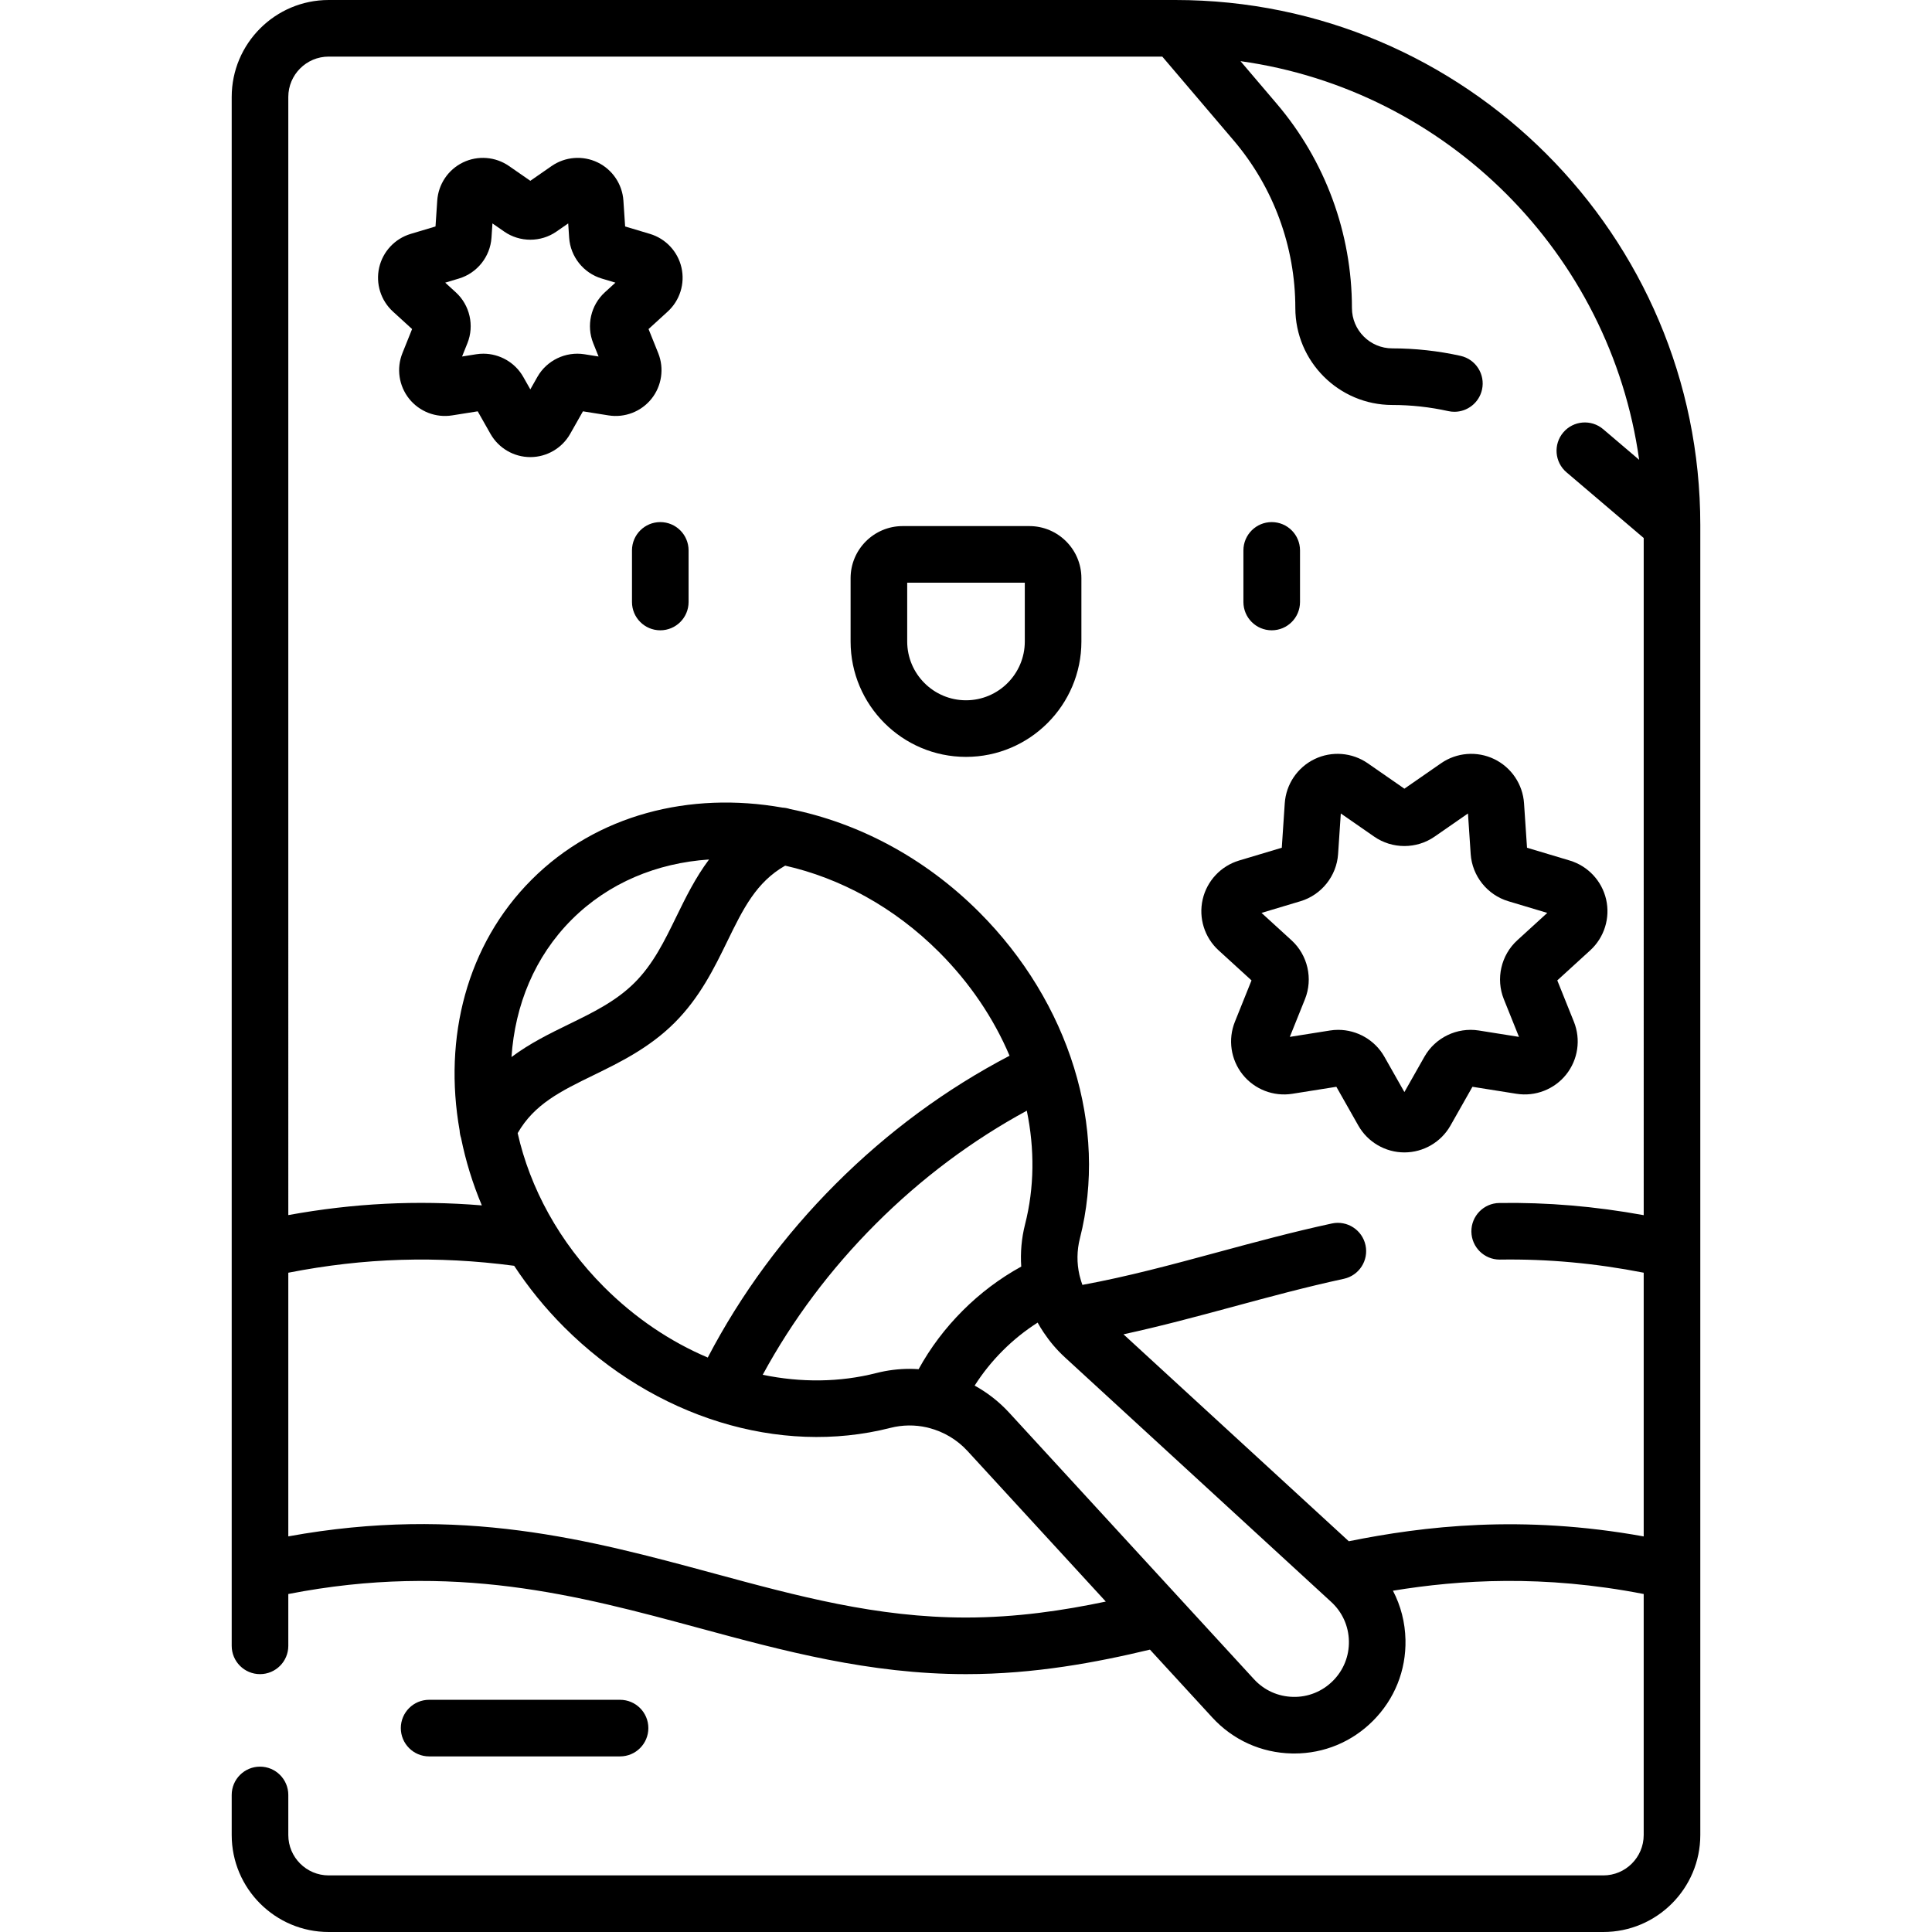 <?xml version="1.0" encoding="iso-8859-1"?>
<!-- Generator: Adobe Illustrator 19.0.0, SVG Export Plug-In . SVG Version: 6.00 Build 0)  -->
<svg version="1.1" id="Capa_1" xmlns="http://www.w3.org/2000/svg" xmlns:xlink="http://www.w3.org/1999/xlink" x="0px" y="0px"
	 viewBox="0 0 512 512" style="enable-background:new 0 0 512 512;" xml:space="preserve">
<g>
	<g>
		<g>
			<path d="M272.781,139.418h-33.563c-7.61,0-13.801,6.191-13.801,13.801V170c0,16.863,13.719,30.582,30.582,30.582
				c16.863,0,30.582-13.719,30.582-30.582v-16.781C286.583,145.609,280.391,139.418,272.781,139.418z M271.583,170
				c0,8.592-6.99,15.582-15.582,15.582c-8.592,0-15.582-6.99-15.582-15.582v-15.582h31.164V170z"/>
			<path d="M164.321,465.464c4.142,0,7.5-3.358,7.5-7.5c0-4.142-3.358-7.5-7.5-7.5h-50.6c-4.142,0-7.5,3.358-7.5,7.5
				c0,4.142,3.358,7.5,7.5,7.5H164.321z"/>
			<path d="M311.484,0H87.1C72.932,0,61.404,11.527,61.404,25.697v305.628c0,0.005,0,0.01,0,0.015v104.823
				c0,4.142,3.358,7.5,7.5,7.5c4.142,0,7.5-3.358,7.5-7.5v-13.731c43.871-8.555,76.911,0.373,108.9,9.03
				c22.164,5.999,45.084,12.202,70.696,12.202c18.245,0,34.707-3.131,48.747-6.497l16.52,17.986
				c5.488,5.976,12.978,9.362,21.092,9.534c0.216,0.005,0.432,0.007,0.647,0.007c7.87,0,15.245-3.053,20.83-8.637
				c5.737-5.738,8.803-13.366,8.63-21.479c-0.098-4.63-1.248-9.057-3.324-13.025c17.716-2.899,39.844-4.302,66.454,0.875v63.876
				c0,5.898-4.799,10.697-10.696,10.697H87.1c-5.898,0-10.696-4.798-10.696-10.697v-10.625c0-4.142-3.358-7.5-7.5-7.5
				c-4.142,0-7.5,3.358-7.5,7.5v10.625C61.404,500.473,72.932,512,87.1,512h337.8c14.169,0,25.696-11.527,25.696-25.697V139.114
				C450.597,62.406,388.19,0,311.484,0z M256,428.663c-23.619,0-44.583-5.674-66.778-11.681c-33-8.931-67.057-18.146-112.819-9.828
				v-69.87c20.146-3.946,39.397-4.534,59.853-1.837c3.758,5.709,8.156,11.171,13.23,16.244
				c23.965,23.966,57.097,34.203,86.466,26.715c3.234-0.826,6.549-0.842,9.692-0.128c0.188,0.055,0.377,0.109,0.566,0.148
				c3.84,0.987,7.397,3.064,10.194,6.108l36.645,39.897C281.851,426.791,269.362,428.663,256,428.663z M270.638,335.658
				c-5.641,3.1-10.847,7.008-15.52,11.681c-4.67,4.671-8.577,9.873-11.676,15.511c-0.787-0.052-1.577-0.089-2.369-0.089
				c-2.938,0-5.901,0.364-8.826,1.109c-9.729,2.48-20,2.557-30.121,0.462c7.9-14.553,17.95-27.983,29.977-40.009
				c12.026-12.026,25.456-22.077,40.009-29.977c2.096,10.121,2.019,20.393-0.462,30.122
				C270.705,328.18,270.393,331.952,270.638,335.658z M221.498,313.717c-13.759,13.759-25.147,29.226-33.933,46.047
				c-9.892-4.196-19.287-10.496-27.471-18.68c-11.945-11.945-19.644-26.308-22.907-40.787c4.409-7.696,11.404-11.122,20.085-15.354
				c6.948-3.388,14.823-7.227,21.524-13.928c6.701-6.701,10.541-14.576,13.928-21.524c4.232-8.681,7.658-15.676,15.353-20.085
				c14.48,3.262,28.843,10.961,40.788,22.906c8.184,8.184,14.484,17.579,18.679,27.471
				C250.724,288.57,235.256,299.958,221.498,313.717z M179.24,242.918c-3.15,6.462-6.126,12.566-11.051,17.491
				s-11.029,7.901-17.491,11.051c-4.972,2.424-10.266,5.013-15.145,8.665c0.92-13.769,6.163-26.623,15.946-36.406
				c9.783-9.782,22.637-15.025,36.405-15.945C184.253,232.652,181.665,237.946,179.24,242.918z M353.231,445.45
				c-2.818,2.82-6.613,4.345-10.552,4.24c-3.986-0.084-7.666-1.748-10.363-4.684l-19.494-21.224
				c-0.013-0.015-0.027-0.029-0.04-0.044l-45.329-49.352c-2.69-2.929-5.793-5.333-9.161-7.187c2.103-3.305,4.583-6.404,7.434-9.255
				c2.852-2.852,5.952-5.333,9.259-7.437c0.485,0.881,1.014,1.739,1.575,2.581c0.002,0.003,0.004,0.006,0.006,0.009
				c1.581,2.373,3.443,4.591,5.603,6.575l70.619,64.861c2.936,2.697,4.6,6.377,4.685,10.363
				C357.555,438.882,356.049,442.63,353.231,445.45z M435.599,322.031h-0.002c-12.922-2.347-25.532-3.422-38.28-3.226
				c-4.142,0.063-7.448,3.472-7.385,7.614c0.063,4.102,3.408,7.385,7.497,7.385c0.038,0,0.077-0.001,0.116-0.001
				c12.64-0.188,25.147,0.95,38.052,3.475v69.889c-32.36-5.842-58.335-2.711-78.151,1.28l-59.711-54.842
				c9.871-2.139,19.524-4.738,28.953-7.289c9.542-2.582,19.409-5.252,29.439-7.42c4.049-0.875,6.621-4.867,5.746-8.915
				c-0.876-4.048-4.859-6.621-8.916-5.746c-10.405,2.249-20.462,4.971-30.187,7.602c-12.24,3.312-23.888,6.463-35.923,8.672
				c-0.257-0.691-0.468-1.398-0.65-2.112c-0.036-0.173-0.086-0.344-0.135-0.516c-0.717-3.147-0.701-6.468,0.124-9.707
				c7.488-29.369-2.748-62.501-26.714-86.467c-14.554-14.553-32.232-23.711-50.101-27.299c-0.646-0.216-1.32-0.348-2.006-0.382
				c-24.526-4.348-49.207,1.821-66.472,19.087c-17.266,17.266-23.434,41.946-19.087,66.473c0.034,0.687,0.166,1.361,0.382,2.008
				c1.207,6.009,3.04,11.993,5.503,17.847c-17.311-1.416-34.023-0.573-51.288,2.57V25.697C76.404,19.798,81.203,15,87.1,15H308.02
				l18.919,22.228c10.535,12.377,16.337,28.145,16.337,44.399c0,14.169,11.527,25.696,25.696,25.696
				c4.979,0,9.969,0.546,14.831,1.625c0.547,0.121,1.092,0.179,1.63,0.179c3.44,0,6.54-2.381,7.316-5.878
				c0.896-4.044-1.655-8.049-5.699-8.946c-5.926-1.314-12.008-1.98-18.077-1.98c-5.898,0-10.696-4.798-10.696-10.697
				c0-19.812-7.072-39.033-19.915-54.121l-9.618-11.299c54.653,7.637,98.011,50.995,105.649,105.648l-9.531-8.113
				c-3.153-2.684-7.887-2.304-10.572,0.85s-2.305,7.888,0.85,10.573l20.46,17.415V322.031z"/>
			<path d="M174.982,138.362c-4.142,0-7.5,3.358-7.5,7.5v13.675c0,4.142,3.358,7.5,7.5,7.5c4.142,0,7.5-3.358,7.5-7.5v-13.675
				C182.482,141.72,179.125,138.362,174.982,138.362z"/>
			<path d="M172.662,105.668c2.719-3.409,3.398-8.041,1.772-12.088l-2.562-6.376l5.075-4.633c3.221-2.94,4.619-7.408,3.648-11.66
				c-0.97-4.252-4.168-7.671-8.346-8.923l-6.583-1.972l-0.459-6.856c-0.29-4.352-2.912-8.23-6.841-10.123
				c-3.929-1.891-8.596-1.522-12.179,0.962l-5.647,3.917L134.894,44c-3.583-2.485-8.25-2.855-12.18-0.963
				c-3.929,1.893-6.55,5.771-6.841,10.122l-0.459,6.857l-6.583,1.972c-4.177,1.252-7.375,4.671-8.346,8.923
				c-0.97,4.251,0.428,8.719,3.648,11.659l5.075,4.634l-2.561,6.376c-1.627,4.046-0.948,8.678,1.771,12.088
				c2.719,3.41,7.085,5.104,11.391,4.418l6.787-1.079l3.388,5.979c2.15,3.794,6.195,6.151,10.556,6.151
				c4.361,0,8.406-2.357,10.556-6.151l3.388-5.979l6.788,1.08C165.581,110.771,169.943,109.077,172.662,105.668z M160.29,77.466
				c-3.718,3.394-4.955,8.812-3.078,13.484l1.417,3.527l-3.754-0.597c-4.968-0.786-9.979,1.622-12.46,6.001l-1.874,3.307
				l-1.874-3.307c-2.168-3.825-6.263-6.149-10.578-6.149c-0.625,0-1.254,0.049-1.883,0.149l-3.753,0.597l1.417-3.528
				c1.877-4.671,0.639-10.089-3.078-13.482l-2.807-2.563l3.641-1.091c4.822-1.445,8.287-5.79,8.623-10.813l0.253-3.793l3.123,2.166
				c4.136,2.87,9.694,2.87,13.83,0.001l3.124-2.167l0.253,3.793c0.336,5.022,3.801,9.368,8.622,10.813l3.641,1.091L160.29,77.466z"
				/>
			<path d="M337.018,167.037c4.143,0,7.5-3.358,7.5-7.5v-13.675c0-4.142-3.357-7.5-7.5-7.5s-7.5,3.358-7.5,7.5v13.675
				C329.518,163.679,332.875,167.037,337.018,167.037z"/>
			<path d="M403.883,212.868c-0.336-5.031-3.367-9.516-7.91-11.705c-4.544-2.188-9.94-1.763-14.084,1.112l-9.709,6.735l-9.71-6.735
				c-4.143-2.874-9.541-3.301-14.084-1.112c-4.543,2.189-7.574,6.673-7.91,11.704l-0.788,11.79l-11.318,3.392
				c-4.831,1.447-8.529,5.401-9.651,10.317c-1.122,4.917,0.494,10.083,4.219,13.482l8.727,7.968l-4.405,10.964
				c-1.881,4.679-1.096,10.035,2.049,13.978c3.144,3.942,8.194,5.9,13.171,5.108l11.67-1.855l5.826,10.281
				c2.486,4.387,7.163,7.112,12.205,7.112c5.043,0,9.72-2.725,12.206-7.112l5.826-10.281l11.67,1.856
				c4.981,0.788,10.027-1.167,13.171-5.108c3.145-3.943,3.93-9.299,2.049-13.978l-4.405-10.965l8.727-7.967
				c3.725-3.4,5.341-8.566,4.219-13.482s-4.82-8.87-9.65-10.317l-11.319-3.393L403.883,212.868z M402.086,249.193
				c-4.299,3.925-5.729,10.19-3.559,15.591l4.017,10l-10.643-1.692c-5.761-0.911-11.539,1.876-14.408,6.939l-5.313,9.376
				l-5.314-9.376c-2.507-4.423-7.242-7.11-12.232-7.11c-0.723,0-1.45,0.056-2.177,0.172l-10.643,1.692l4.018-10
				c2.171-5.401,0.74-11.667-3.559-15.591l-7.958-7.267l10.322-3.093c5.576-1.67,9.583-6.695,9.972-12.503l0.719-10.753l8.854,6.143
				c4.782,3.316,11.21,3.317,15.992,0l8.855-6.143l0.719,10.753c0.389,5.808,4.396,10.833,9.971,12.503l10.323,3.094
				L402.086,249.193z"/>
		</g>
	</g>
</g>
<g>
</g>
<g>
</g>
<g>
</g>
<g>
</g>
<g>
</g>
<g>
</g>
<g>
</g>
<g>
</g>
<g>
</g>
<g>
</g>
<g>
</g>
<g>
</g>
<g>
</g>
<g>
</g>
<g>
</g>
</svg>
